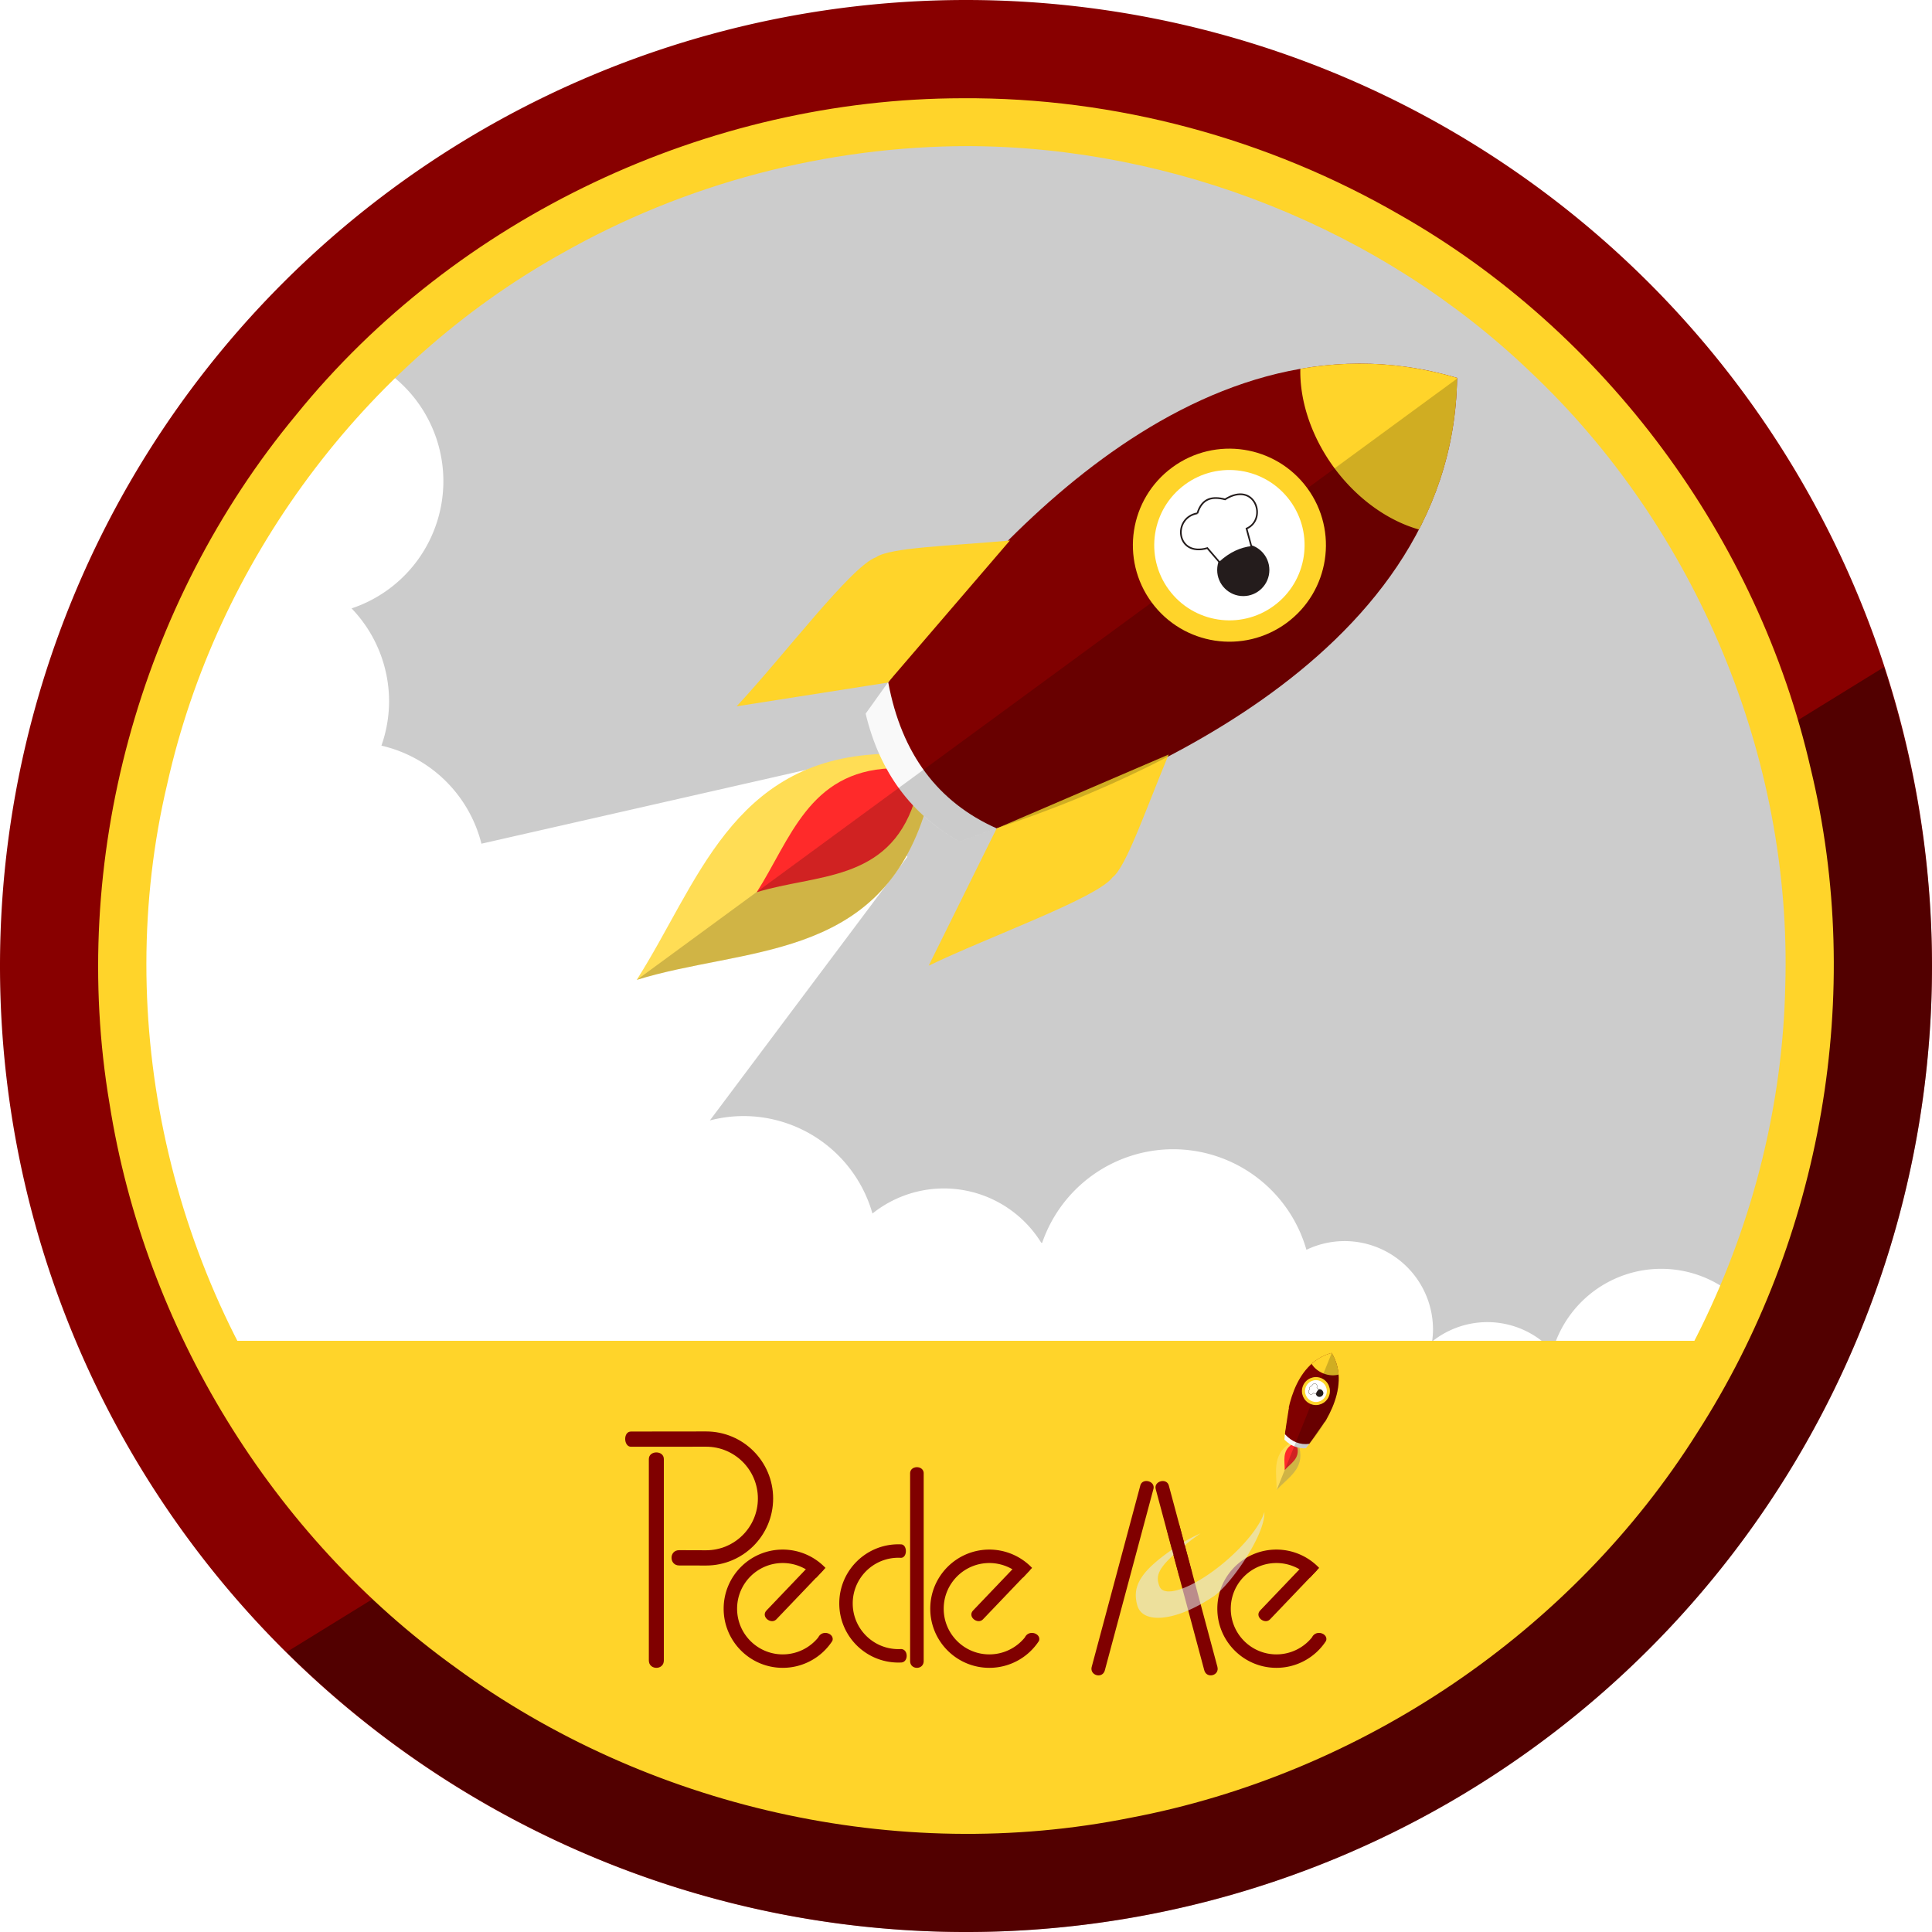 <svg class="pedeae-logo" xmlns="http://www.w3.org/2000/svg" width="704.546" height="704.549" viewBox="0 0 660.512 660.515"><defs><filter id="a" x="-.026" width="1.052" y="-.039" height="1.078" color-interpolation-filters="sRGB"><feGaussianBlur stdDeviation="1.31"/></filter></defs><g transform="translate(-41.791 -195.924)"><circle cx="377.88" cy="526.181" r="305.47" fill="#ccc"/><path d="M147.487 314.572a45.88 45.88 0 0 0-45.88 45.882 45.88 45.88 0 0 0 12.82 31.796 45.88 45.88 0 0 0-31.379 43.468 45.88 45.88 0 0 0 .13 2.578H74.8v75.995l-26.906 6.12 53.451 194.185 62.163 25.852 32.952-43.984v36.706h289.72v-56.601a30.255 30.255 0 0 0 15.272 4.17 30.255 30.255 0 0 0 18.904-6.64 30.255 30.255 0 0 0-.313 4.088 30.255 30.255 0 0 0 30.255 30.255 30.255 30.255 0 0 0 27.681-18.134 38.64 38.64 0 0 0 31.737 16.675 38.64 38.64 0 0 0 38.64-38.64 38.64 38.64 0 0 0-38.64-38.637 38.64 38.64 0 0 0-37.131 28.072 30.255 30.255 0 0 0-22.287-9.848 30.255 30.255 0 0 0-18.902 6.64 30.255 30.255 0 0 0 .313-4.088 30.255 30.255 0 0 0-30.257-30.255 30.255 30.255 0 0 0-13.02 2.976 47.427 47.427 0 0 0-45.555-34.377 47.427 47.427 0 0 0-44.781 31.961h-.327a39.179 39.179 0 0 0-33.251-18.557 39.179 39.179 0 0 0-24.45 8.574 45.88 45.88 0 0 0-44.112-33.32 45.88 45.88 0 0 0-11.475 1.494l67.541-90.151-23.894-32.15-121.745 27.69a45.88 45.88 0 0 0-34.195-33.522 45.88 45.88 0 0 0 2.622-15.127 45.88 45.88 0 0 0-12.82-31.796 45.88 45.88 0 0 0 31.38-43.468 45.88 45.88 0 0 0-45.883-45.882z" fill="#fff" fill-rule="evenodd"/><path d="M342.822 453.698c-50.89 2.177-62.457 44.47-83.364 77.236 36.49-11.318 81.873-6.249 98.223-56.283z" fill="#fd5" fill-rule="evenodd"/><path d="M346.225 458.594c-27.914 1.194-34.259 24.393-45.727 42.365 20.016-6.208 44.91-3.427 53.878-30.872z" fill="#ff2a2a" fill-rule="evenodd"/><path d="M349.982 428.731l-4.644.547-7.601 10.629c4.871 20.37 15.9 34.64 32.137 43.754l12.486-4.535.279-5.932z" fill="#f9f9f9" fill-rule="evenodd"/><path d="M539.942 325.115c-1.356 99.33-124.137 142.795-157.43 154.004-19.962-8.893-32.486-25.356-37.051-49.92 27.588-37.732 102.746-131.24 194.48-104.084z" fill="maroon" fill-rule="evenodd"/><path d="M539.942 325.114c-18.635-5.516-36.587-6.052-53.594-3.089a47.246 34.813 53.703 0 0 11.54 33.785 47.246 34.813 53.703 0 0 29.01 21.142c7.913-15.278 12.78-32.499 13.044-51.838z" fill="#ffd42a"/><path d="M441.333 453.878c-8.104 19.523-14.58 38.501-19.158 41.956-5.284 7.104-41.92 20.154-62.88 30.23l23.219-46.914zm-54.283-73.163c-21.053 1.892-41.1 2.394-45.765 5.73-8.36 2.916-31.772 33.97-47.658 50.956l51.713-8.12z" fill="#ffd42a" fill-rule="evenodd"/><path d="M96.534 654.317a309.115 329.249 0 0 0 276.243 181.708 309.115 329.249 0 0 0 275.947-181.708H96.534z" fill="#ffd42a"/><path d="M372.047 195.924A330.257 330.257 0 0 0 41.791 526.18a330.257 330.257 0 0 0 330.256 330.258A330.257 330.257 0 0 0 702.303 526.18a330.257 330.257 0 0 0-330.256-330.256zm0 47.924A282.333 282.333 0 0 1 654.382 526.18a282.333 282.333 0 0 1-282.335 282.334A282.333 282.333 0 0 1 89.713 526.18a282.333 282.333 0 0 1 282.334-282.332z" fill="#800"/><path d="M539.934 325.353L259.541 530.911c36.424-11.269 81.67-6.281 98.067-56.053 3.68 3.339 7.766 6.277 12.266 8.803l12.485-4.535v-.076c.049.021.097.046.148.068 33.267-11.199 155.873-54.605 157.424-153.765z" opacity=".185" fill-rule="evenodd"/><g transform="translate(-7.785 107.485) scale(1.021)"><circle transform="rotate(53.703)" r="28.747" cy="-211.577" cx="489.38" fill="#fff" stroke="#ffd42a" stroke-width="7.148"/><circle r="8.738" cy="277.484" cx="464.865" fill="#241c1c"/><path d="M449.504 258.493c1.563-5.109 5.044-5.745 9.26-4.664 10.095-6.318 14.297 6.66 7.197 9.795l1.666 6.13c-3.554.432-7.107 1.926-10.661 5.196l-4.131-4.797c-10.514 3.036-11.75-10.207-3.331-11.66z" fill="#fff" fill-rule="evenodd" stroke="#241c1c" stroke-width=".556"/></g><path d="M685.883 424.006l-42.033 25.918a282.333 282.333 0 0 1 10.532 76.256 282.333 282.333 0 0 1-282.335 282.335 282.333 282.333 0 0 1-189.931-73.89l-42.352 26.114a330.257 330.257 0 0 0 232.283 95.7A330.257 330.257 0 0 0 702.303 526.18a330.257 330.257 0 0 0-16.42-102.174z" opacity=".397"/><path d="M370.742 229.512c-86.935.12-172.96 40.615-227.728 108.27-53.622 64.6-77.763 152.67-63.77 235.526 12.075 76.516 55.424 147.543 118.384 192.767 65.44 47.83 150.927 67.304 230.51 51.334 79.06-14.933 151.083-63.571 193.943-131.733 42.656-66.384 57.308-150.125 38.766-226.914-18.057-78.941-70.087-149.366-140.526-189.408-45.217-26.128-97.328-40.187-149.579-39.842zm2.147 16.361c70.412.265 141.112 28.325 192.013 77.1 56.832 53.54 89.605 132.17 87.237 210.029-1.726 80.494-40.181 159.927-103.384 210.537-61.84 50.477-145.229 72.776-223.742 58.78-68.282-11.478-131.81-49.306-174.171-104.226-51.055-65.295-70.984-153.61-51.865-234.213 16.941-75.763 66.942-143.393 134.777-181.253 42.273-24.035 90.645-36.727 139.135-36.754z" fill="#ffd42a"/><path d="M263.617 694.75c0-3.018 5.127-3.044 5.127 0v68.859c0 3.383-5.127 3.325-5.127 0zm19.575-9.443c-.199.007-25.474.017-25.672.03-2.759 0-2.542 5.205 0 5.205.198-.01 25.473-.018 25.672-.021 9.78 0 17.707 7.927 17.707 17.706 0 9.78-7.928 17.706-17.707 17.706-.199-.007-9.023-.016-9.222-.03-3.497 0-3.418 5.223 0 5.223.199.01 9.023.017 9.222.021 12.659 0 22.92-10.261 22.92-22.92 0-12.658-10.261-22.92-22.92-22.92z" fill="maroon"/><g fill="maroon"><path d="M309.409 725.693c-11.165 0-20.216 9.05-20.216 20.216 0 11.164 9.05 20.215 20.216 20.215a20.216 20.216 0 0 0 16.948-9.205c.89-2.462-3.404-4.075-4.805-1.21a15.617 15.617 0 0 1-12.143 5.817c-8.626 0-15.618-6.992-15.618-15.617s6.993-15.617 15.618-15.617a15.617 15.617 0 0 1 11.45 5.017 230.62 230.62 0 0 1 3.148-3.35 20.216 20.216 0 0 0-14.598-6.266z"/><path d="M303.903 746.444l16.15-16.91 3.28 3.134-16.15 16.909c-1.818 1.818-5.442-.972-3.28-3.133z"/></g><g fill="maroon"><path d="M380.042 725.693c-11.164 0-20.215 9.05-20.215 20.216 0 11.164 9.05 20.215 20.215 20.215a20.216 20.216 0 0 0 16.949-9.205c.89-2.462-3.404-4.075-4.805-1.21a15.617 15.617 0 0 1-12.144 5.817c-8.625 0-15.617-6.992-15.617-15.617s6.992-15.617 15.617-15.617a15.617 15.617 0 0 1 11.451 5.017 230.661 230.661 0 0 1 3.147-3.35 20.216 20.216 0 0 0-14.598-6.266z"/><path d="M374.536 746.444l16.15-16.91 3.28 3.134-16.15 16.909c-1.817 1.818-5.441-.972-3.28-3.133z"/></g><path d="M352.939 699.646c0-2.811 4.642-2.836 4.642 0v64.136c0 3.15-4.642 3.096-4.642 0zm-4.001 24.244c-11.164 0-20.215 9.051-20.215 20.216 0 11.165 9.05 20.215 20.215 20.216.285 0 .568-.008.85-.02 2.654 0 2.621-4.603 0-4.603a15.6 15.6 0 0 1-.85.024c-8.625 0-15.617-6.992-15.617-15.617s6.992-15.617 15.617-15.617c.284 0 .568.009.85.025 2.277 0 2.271-4.603 0-4.603a20.01 20.01 0 0 0-.85-.02zm82.699-20.094c.728-2.715 5.218-1.538 4.484 1.202l-16.6 61.95c-.815 3.043-5.285 1.79-4.484-1.202zm46.55 21.897c-11.164 0-20.215 9.05-20.215 20.216 0 11.164 9.05 20.215 20.215 20.215a20.216 20.216 0 0 0 16.949-9.205c.89-2.462-3.404-4.075-4.805-1.21a15.617 15.617 0 0 1-12.144 5.817c-8.625 0-15.617-6.992-15.617-15.617s6.992-15.617 15.617-15.617a15.616 15.616 0 0 1 11.451 5.017 230.66 230.66 0 0 1 3.147-3.35 20.216 20.216 0 0 0-14.598-6.266z" fill="maroon"/><path d="M472.681 746.444l16.15-16.91 3.28 3.134-16.15 16.909c-1.818 1.818-5.441-.972-3.28-3.133z" fill="maroon"/><path d="M482.602 689.444c-6.112 4.172-4.295 10.277-4.36 15.923 3.633-4.195 9.62-7.051 7.8-14.478z" fill="#fd5" fill-rule="evenodd"/><path d="M483.397 689.787c-3.352 2.288-2.356 5.637-2.392 8.734 1.993-2.301 5.278-3.868 4.279-7.941z" fill="#ff2a2a" fill-rule="evenodd"/><path d="M481.57 685.815l-.531.423-.123 1.895c2.164 2.139 4.619 3.054 7.321 2.933l1.193-1.518-.421-.753z" fill="#f9f9f9" fill-rule="evenodd"/><path d="M497.057 658.462c7.452 12.358-4.362 27.137-7.61 31.074-3.144.434-5.952-.636-8.4-3.317.51-6.77 2.61-24.071 16.01-27.757z" fill="maroon" fill-rule="evenodd"/><path d="M497.057 658.462a16.882 16.882 0 0 0-6.848 3.73 6.863 5.057 21.833 0 0 4.014 3.282 6.863 5.057 21.833 0 0 5.201.383 16.67 16.67 0 0 0-2.367-7.395z" fill="#ffd42a"/><path d="M494.768 681.91c.498 3.03 1.155 5.868.855 6.646-.107 1.281-3.626 5.701-5.439 8.552l-.734-7.568zm-12.308-4.862c-2.452 1.848-4.887 3.448-5.207 4.217-.807 1.001-1.314 6.628-1.97 9.942l5.756-4.968z" fill="#ffd42a" fill-rule="evenodd"/><path d="M497.075 658.492l-18.825 46.865c3.629-4.184 9.593-7.039 7.799-14.437.71.13 1.44.18 2.188.146l1.193-1.518-.006-.01.024-.002c3.245-3.933 15.041-18.692 7.627-31.044z" opacity=".185" fill-rule="evenodd"/><g transform="rotate(-31.871 1386.038 -386.056) scale(.148)"><circle transform="rotate(53.703)" r="28.747" cy="-211.577" cx="489.38" fill="#fff" stroke="#ffd42a" stroke-width="7.148"/><circle r="8.738" cy="277.484" cx="464.865" fill="#241c1c"/><path d="M449.504 258.493c1.563-5.109 5.044-5.745 9.26-4.664 10.095-6.318 14.297 6.66 7.197 9.795l1.666 6.13c-3.554.432-7.107 1.926-10.661 5.196l-4.131-4.797c-10.514 3.036-11.75-10.207-3.331-11.66z" fill="#fff" fill-rule="evenodd" stroke="#241c1c" stroke-width=".556"/></g><path d="M436.906 705.003c-.727-2.715 3.75-3.94 4.485-1.201l16.6 61.95c.815 3.043-3.684 4.193-4.485 1.201z" fill="maroon"/><path transform="matrix(.363 0 0 .449 783.071 428.746)" d="M-933.905 659.027c-33.955 18.302-42.236 30.007-37.055 44.805 5.182 14.797 36.908 11.956 70.863-6.345 15.342-7.43 49.879-47.117 48.801-64.679-4.125 10.985-20.516 27.132-41.15 40.536-27.377 17.772-53.16 24.965-57.586 16.068-4.426-8.898-.865-15.391 26.512-33.162a187.993 187.993 0 0 1 12.165-7.245c-7.406 2.595-15.049 5.992-22.55 10.022z" fill="#e0e7e6" fill-opacity=".605" filter="url(#a)"/><path d="M445.056 717.596l4.24 15.906-4.379 1.188-4.239-15.907c-.616-2.496 3.646-4.155 4.378-1.187z" fill="maroon"/></g></svg>